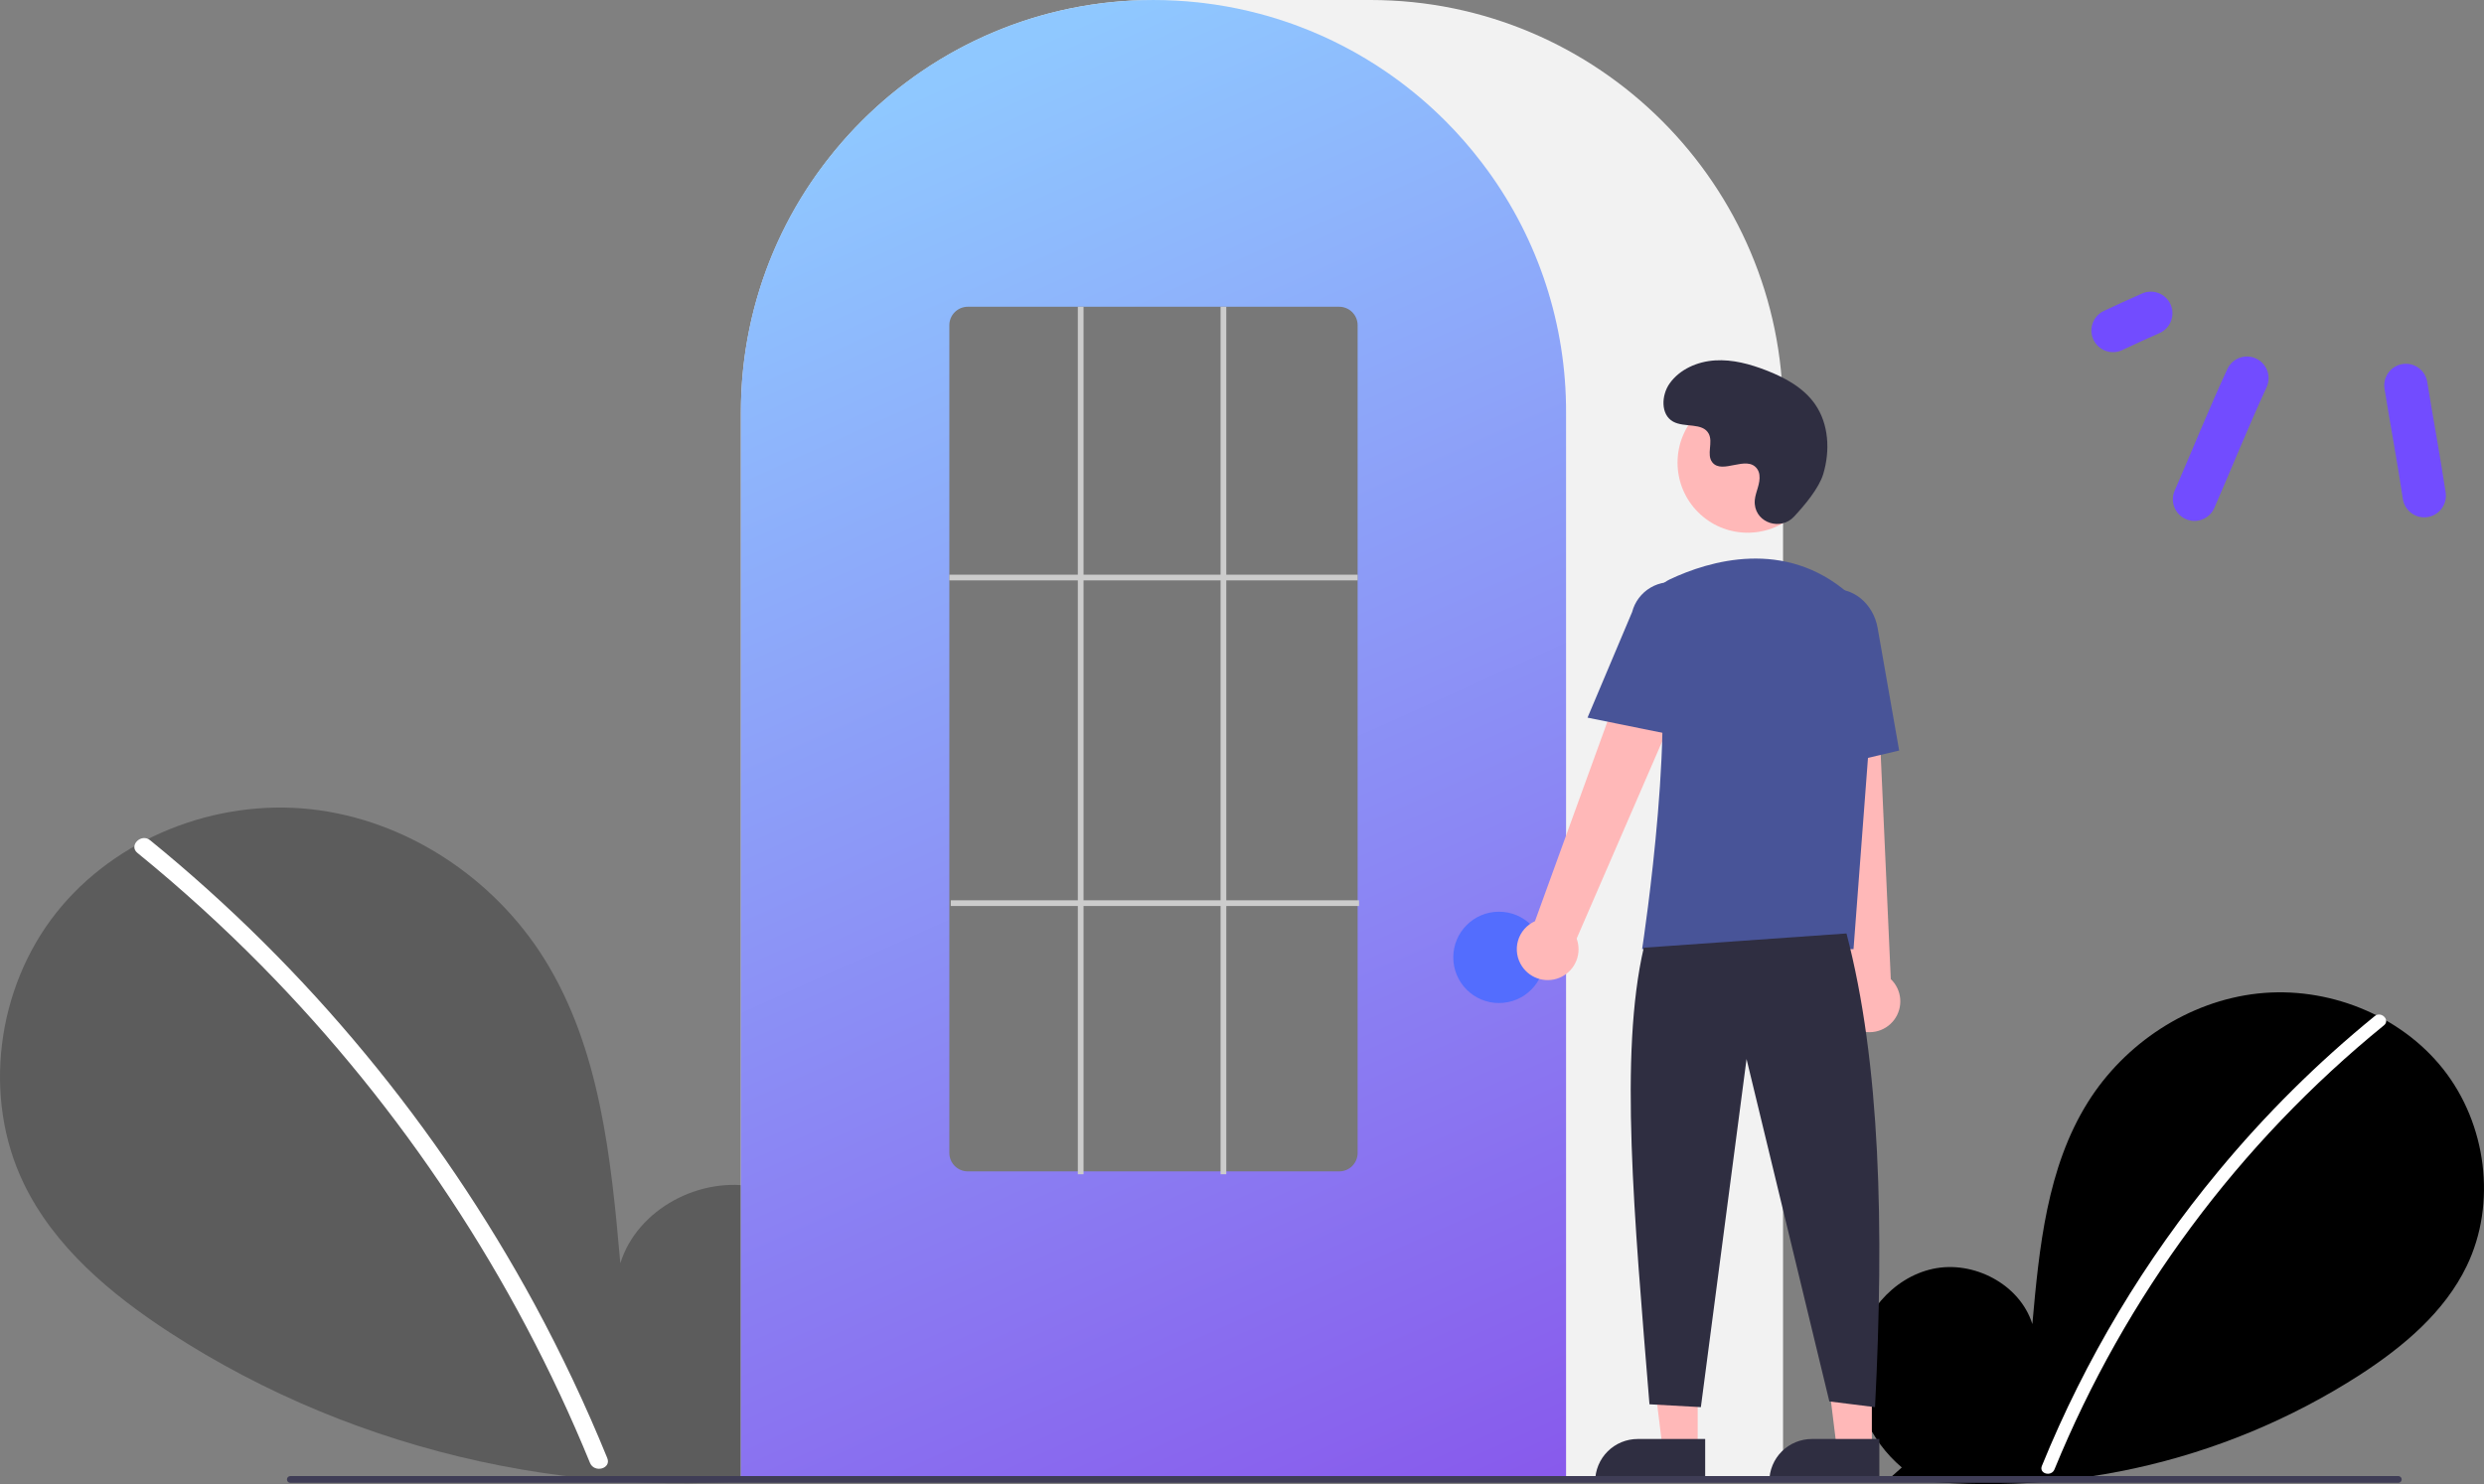 <svg width="348" height="208" viewBox="0 0 348 208" fill="none" xmlns="http://www.w3.org/2000/svg">
    <rect x="0" y="0" width="348" height="208" fill="#808080" stroke="none"/>
    <defs>
        <linearGradient id="paint0_linear_311_2557" x1="131" y1="12" x2="219" y2="208" gradientUnits="userSpaceOnUse">
            <stop stop-color="#8FC8FF"/>
            <stop offset="1" stop-color="#8859EC"/>
        </linearGradient>
        <clipPath id="clip0_311_2557">
            <rect width="348" height="208" fill="white"/>
        </clipPath>
    </defs>
<g clip-path="url(#clip0_311_2557)">
<path d="M266.437 205.648C261.982 201.884 259.275 195.939 259.985 190.151C260.695 184.362 265.091 179.041 270.792 177.812C276.494 176.583 282.994 179.986 284.726 185.554C285.679 174.818 286.777 163.633 292.487 154.49C297.656 146.212 306.61 140.289 316.314 139.229C326.018 138.169 336.235 142.172 342.287 149.829C348.339 157.486 349.821 168.618 345.582 177.409C342.46 183.885 336.707 188.705 330.68 192.626C311.203 205.189 287.843 210.298 264.898 207.013L266.437 205.648Z" fill="black"/>
<path d="M332.691 142.394C324.684 148.914 317.339 156.206 310.761 164.165C300.466 176.578 292.136 190.495 286.06 205.431C285.615 206.521 287.385 206.995 287.825 205.918C297.766 181.643 313.637 160.247 333.985 143.687C334.899 142.944 333.597 141.656 332.691 142.394Z" fill="white"/>
<path d="M112.027 204.625C118.146 199.456 121.863 191.29 120.888 183.34C119.914 175.39 113.876 168.081 106.045 166.393C98.213 164.705 89.286 169.378 86.907 177.026C85.598 162.281 84.089 146.918 76.248 134.36C69.147 122.99 56.849 114.854 43.52 113.399C30.192 111.944 16.159 117.441 7.846 127.958C-0.466 138.475 -2.501 153.765 3.321 165.839C7.609 174.734 15.511 181.354 23.789 186.74C50.201 203.921 82.965 211.087 114.14 206.5" fill="#5C5C5C"/>
<path d="M21.027 117.745C32.024 126.701 42.114 136.717 51.148 147.648C60.184 158.568 68.14 170.339 74.903 182.795C78.683 189.782 82.079 196.97 85.075 204.328C85.686 205.824 83.255 206.476 82.651 204.996C77.344 192.025 70.778 179.605 63.047 167.915C55.354 156.267 46.549 145.392 36.756 135.444C31.216 129.82 25.372 124.505 19.249 119.523C17.994 118.501 19.782 116.732 21.027 117.745L21.027 117.745Z" fill="white"/>
<path d="M249.8 207.545H103.8V57.785C103.8 25.922 129.729 0 161.6 0H192C223.871 0 249.8 25.922 249.8 57.785V207.545Z" fill="#F2F2F2"/>
<path d="M219.4 207.545H103.8V57.785C103.768 45.576 107.635 33.675 114.838 23.816C115.104 23.454 115.369 23.097 115.642 22.744C119.126 18.175 123.272 14.152 127.943 10.807C128.207 10.615 128.472 10.426 128.741 10.238C132.65 7.533 136.878 5.322 141.33 3.656C141.594 3.555 141.863 3.455 142.133 3.359C146.159 1.922 150.332 0.939 154.576 0.425C154.839 0.389 155.109 0.361 155.379 0.333C159.515 -0.109 163.686 -0.109 167.821 0.333C168.091 0.361 168.361 0.389 168.627 0.426C172.87 0.939 177.042 1.923 181.067 3.359C181.337 3.455 181.606 3.555 181.871 3.656C186.268 5.302 190.446 7.479 194.313 10.14C194.582 10.325 194.851 10.514 195.116 10.702C197.734 12.571 200.194 14.653 202.469 16.926C204.294 18.75 205.994 20.694 207.559 22.745C207.831 23.097 208.096 23.454 208.361 23.815C215.565 33.675 219.432 45.575 219.4 57.785V207.545Z" fill="url(#paint0_linear_311_2557)"/>
<path d="M210 140.563C213.535 140.563 216.4 137.698 216.4 134.164C216.4 130.631 213.535 127.766 210 127.766C206.465 127.766 203.6 130.631 203.6 134.164C203.6 137.698 206.465 140.563 210 140.563Z" fill="#536DFE"/>
<path d="M237.84 203.059H232.936L230.602 184.149L237.84 184.149L237.84 203.059Z" fill="#FFB8B8"/>
<path d="M229.433 201.658H238.89V207.611H223.478C223.478 206.83 223.632 206.055 223.931 205.333C224.23 204.611 224.669 203.955 225.222 203.402C225.775 202.849 226.431 202.411 227.154 202.111C227.876 201.812 228.651 201.658 229.433 201.658V201.658Z" fill="#2F2E41"/>
<path d="M262.24 203.059H257.336L255.002 184.149L262.24 184.149L262.24 203.059Z" fill="#FFB8B8"/>
<path d="M253.833 201.658H263.29V207.611H247.878C247.878 206.83 248.032 206.055 248.331 205.333C248.63 204.611 249.069 203.955 249.622 203.402C250.175 202.849 250.831 202.411 251.554 202.111C252.276 201.812 253.051 201.658 253.833 201.658V201.658Z" fill="#2F2E41"/>
<path d="M213.239 135.432C212.886 134.912 212.652 134.321 212.552 133.701C212.452 133.081 212.49 132.447 212.662 131.843C212.834 131.239 213.136 130.68 213.548 130.205C213.959 129.731 214.47 129.352 215.043 129.096L231.714 83.162L239.916 87.637L220.883 131.534C221.249 132.526 221.238 133.618 220.853 134.602C220.468 135.587 219.735 136.396 218.793 136.877C217.85 137.357 216.765 137.476 215.741 137.209C214.718 136.943 213.827 136.31 213.239 135.432V135.432Z" fill="#FFB8B8"/>
<path d="M259.735 144.063C259.19 143.751 258.72 143.323 258.358 142.809C257.997 142.296 257.752 141.709 257.642 141.091C257.531 140.472 257.558 139.837 257.72 139.231C257.881 138.624 258.174 138.06 258.577 137.578L253.413 88.987L262.748 89.414L264.894 137.209C265.659 137.94 266.128 138.926 266.214 139.98C266.3 141.034 265.996 142.083 265.36 142.927C264.724 143.772 263.8 144.354 262.763 144.564C261.726 144.773 260.649 144.595 259.735 144.063V144.063Z" fill="#FFB8B8"/>
<path d="M244.842 74.653C250.268 74.653 254.667 70.256 254.667 64.832C254.667 59.407 250.268 55.01 244.842 55.01C239.416 55.01 235.018 59.407 235.018 64.832C235.018 70.256 239.416 74.653 244.842 74.653Z" fill="#FFB8B8"/>
<path d="M259.672 133.012H230.053L230.089 132.782C230.142 132.437 235.367 98.215 231.513 87.019C231.127 85.919 231.161 84.715 231.609 83.638C232.057 82.561 232.888 81.689 233.941 81.188H233.941C239.45 78.594 250.024 75.401 258.949 83.151C260.263 84.31 261.288 85.759 261.945 87.382C262.602 89.006 262.871 90.761 262.733 92.507L259.672 133.012Z" fill="#485498"/>
<path d="M235.742 103.273L222.407 100.568L228.658 85.76C229.032 84.326 229.959 83.099 231.237 82.347C232.515 81.596 234.039 81.382 235.475 81.753C236.91 82.123 238.14 83.048 238.895 84.324C239.649 85.599 239.867 87.122 239.5 88.558L235.742 103.273Z" fill="#485498"/>
<path d="M252.82 108.294L252.019 89.923C251.411 86.469 253.388 83.204 256.429 82.671C259.472 82.139 262.442 84.534 263.053 88.013L266.066 105.18L252.82 108.294Z" fill="#485498"/>
<path d="M258.686 130.813C263.452 148.958 263.972 172.029 262.686 197.195L256.286 196.395L244.686 148.408L238.286 197.195L231.086 196.795C228.935 170.39 226.841 147.722 230.286 132.812L258.686 130.813Z" fill="#2F2E41"/>
<path d="M251.316 72.422C249.483 74.374 246.079 73.326 245.84 70.66C245.822 70.453 245.823 70.245 245.844 70.038C245.968 68.857 246.65 67.784 246.487 66.537C246.45 66.227 246.334 65.931 246.151 65.678C244.69 63.723 241.262 66.552 239.883 64.782C239.038 63.697 240.032 61.988 239.383 60.775C238.527 59.174 235.992 59.964 234.402 59.087C232.632 58.112 232.738 55.398 233.903 53.748C235.323 51.735 237.813 50.661 240.272 50.506C242.731 50.351 245.173 51.016 247.469 51.91C250.078 52.926 252.664 54.331 254.269 56.624C256.221 59.412 256.409 63.161 255.433 66.422C254.839 68.405 252.812 70.828 251.316 72.422Z" fill="#2F2E41"/>
<path d="M335.993 207.802H40.675C40.549 207.802 40.428 207.751 40.339 207.662C40.25 207.573 40.2 207.452 40.2 207.326C40.2 207.2 40.25 207.079 40.339 206.99C40.428 206.9 40.549 206.85 40.675 206.85H335.993C336.119 206.85 336.24 206.9 336.329 206.99C336.418 207.079 336.468 207.2 336.468 207.326C336.468 207.452 336.418 207.573 336.329 207.662C336.24 207.751 336.119 207.802 335.993 207.802V207.802Z" fill="#3F3D56"/>
<path d="M187.6 164.156H135.6C134.915 164.16 134.257 163.892 133.769 163.411C133.282 162.93 133.005 162.275 133 161.591V45.554C133.005 44.869 133.282 44.215 133.769 43.734C134.257 43.253 134.915 42.985 135.6 42.989H187.6C188.285 42.985 188.943 43.253 189.431 43.734C189.918 44.215 190.195 44.869 190.2 45.554V161.591C190.195 162.275 189.918 162.93 189.431 163.411C188.943 163.892 188.285 164.16 187.6 164.156V164.156Z" fill="#787878"/>
<path d="M190.2 80.534H133V81.334H190.2V80.534Z" fill="#CCCCCC"/>
<path d="M190.4 126.166H133.2V126.966H190.4V126.166Z" fill="#CCCCCC"/>
<path d="M151.8 42.989H151V164.556H151.8V42.989Z" fill="#CCCCCC"/>
<path d="M171.8 42.989H171V164.556H171.8V42.989Z" fill="#CCCCCC"/>
<path fill-rule="evenodd" clip-rule="evenodd" d="M300.082 41.138C298.282 41.944 296.49 42.733 294.711 43.59C293.205 44.318 292.575 46.133 293.302 47.639C294.03 49.145 295.842 49.776 297.348 49.048C299.076 48.215 300.815 47.451 302.564 46.666C304.091 45.981 304.773 44.187 304.088 42.66C303.403 41.135 301.609 40.453 300.082 41.138Z" fill="#724CFF"/>
<path fill-rule="evenodd" clip-rule="evenodd" d="M312.041 51.721C309.446 57.34 307.137 63.086 304.664 68.757C303.994 70.29 304.697 72.078 306.231 72.748C307.764 73.415 309.549 72.715 310.219 71.181C312.677 65.55 314.965 59.843 317.544 54.264C318.244 52.746 317.581 50.943 316.062 50.242C314.544 49.539 312.741 50.203 312.041 51.721Z" fill="#724CFF"/>
<path fill-rule="evenodd" clip-rule="evenodd" d="M334.064 54.491C334.892 59.634 335.864 64.765 336.631 69.917C336.88 71.569 338.422 72.712 340.077 72.466C341.732 72.218 342.874 70.675 342.629 69.02C341.853 63.847 340.88 58.695 340.05 53.528C339.783 51.876 338.228 50.752 336.577 51.018C334.925 51.282 333.797 52.84 334.064 54.491Z" fill="#724CFF"/>
</g>

</svg>
